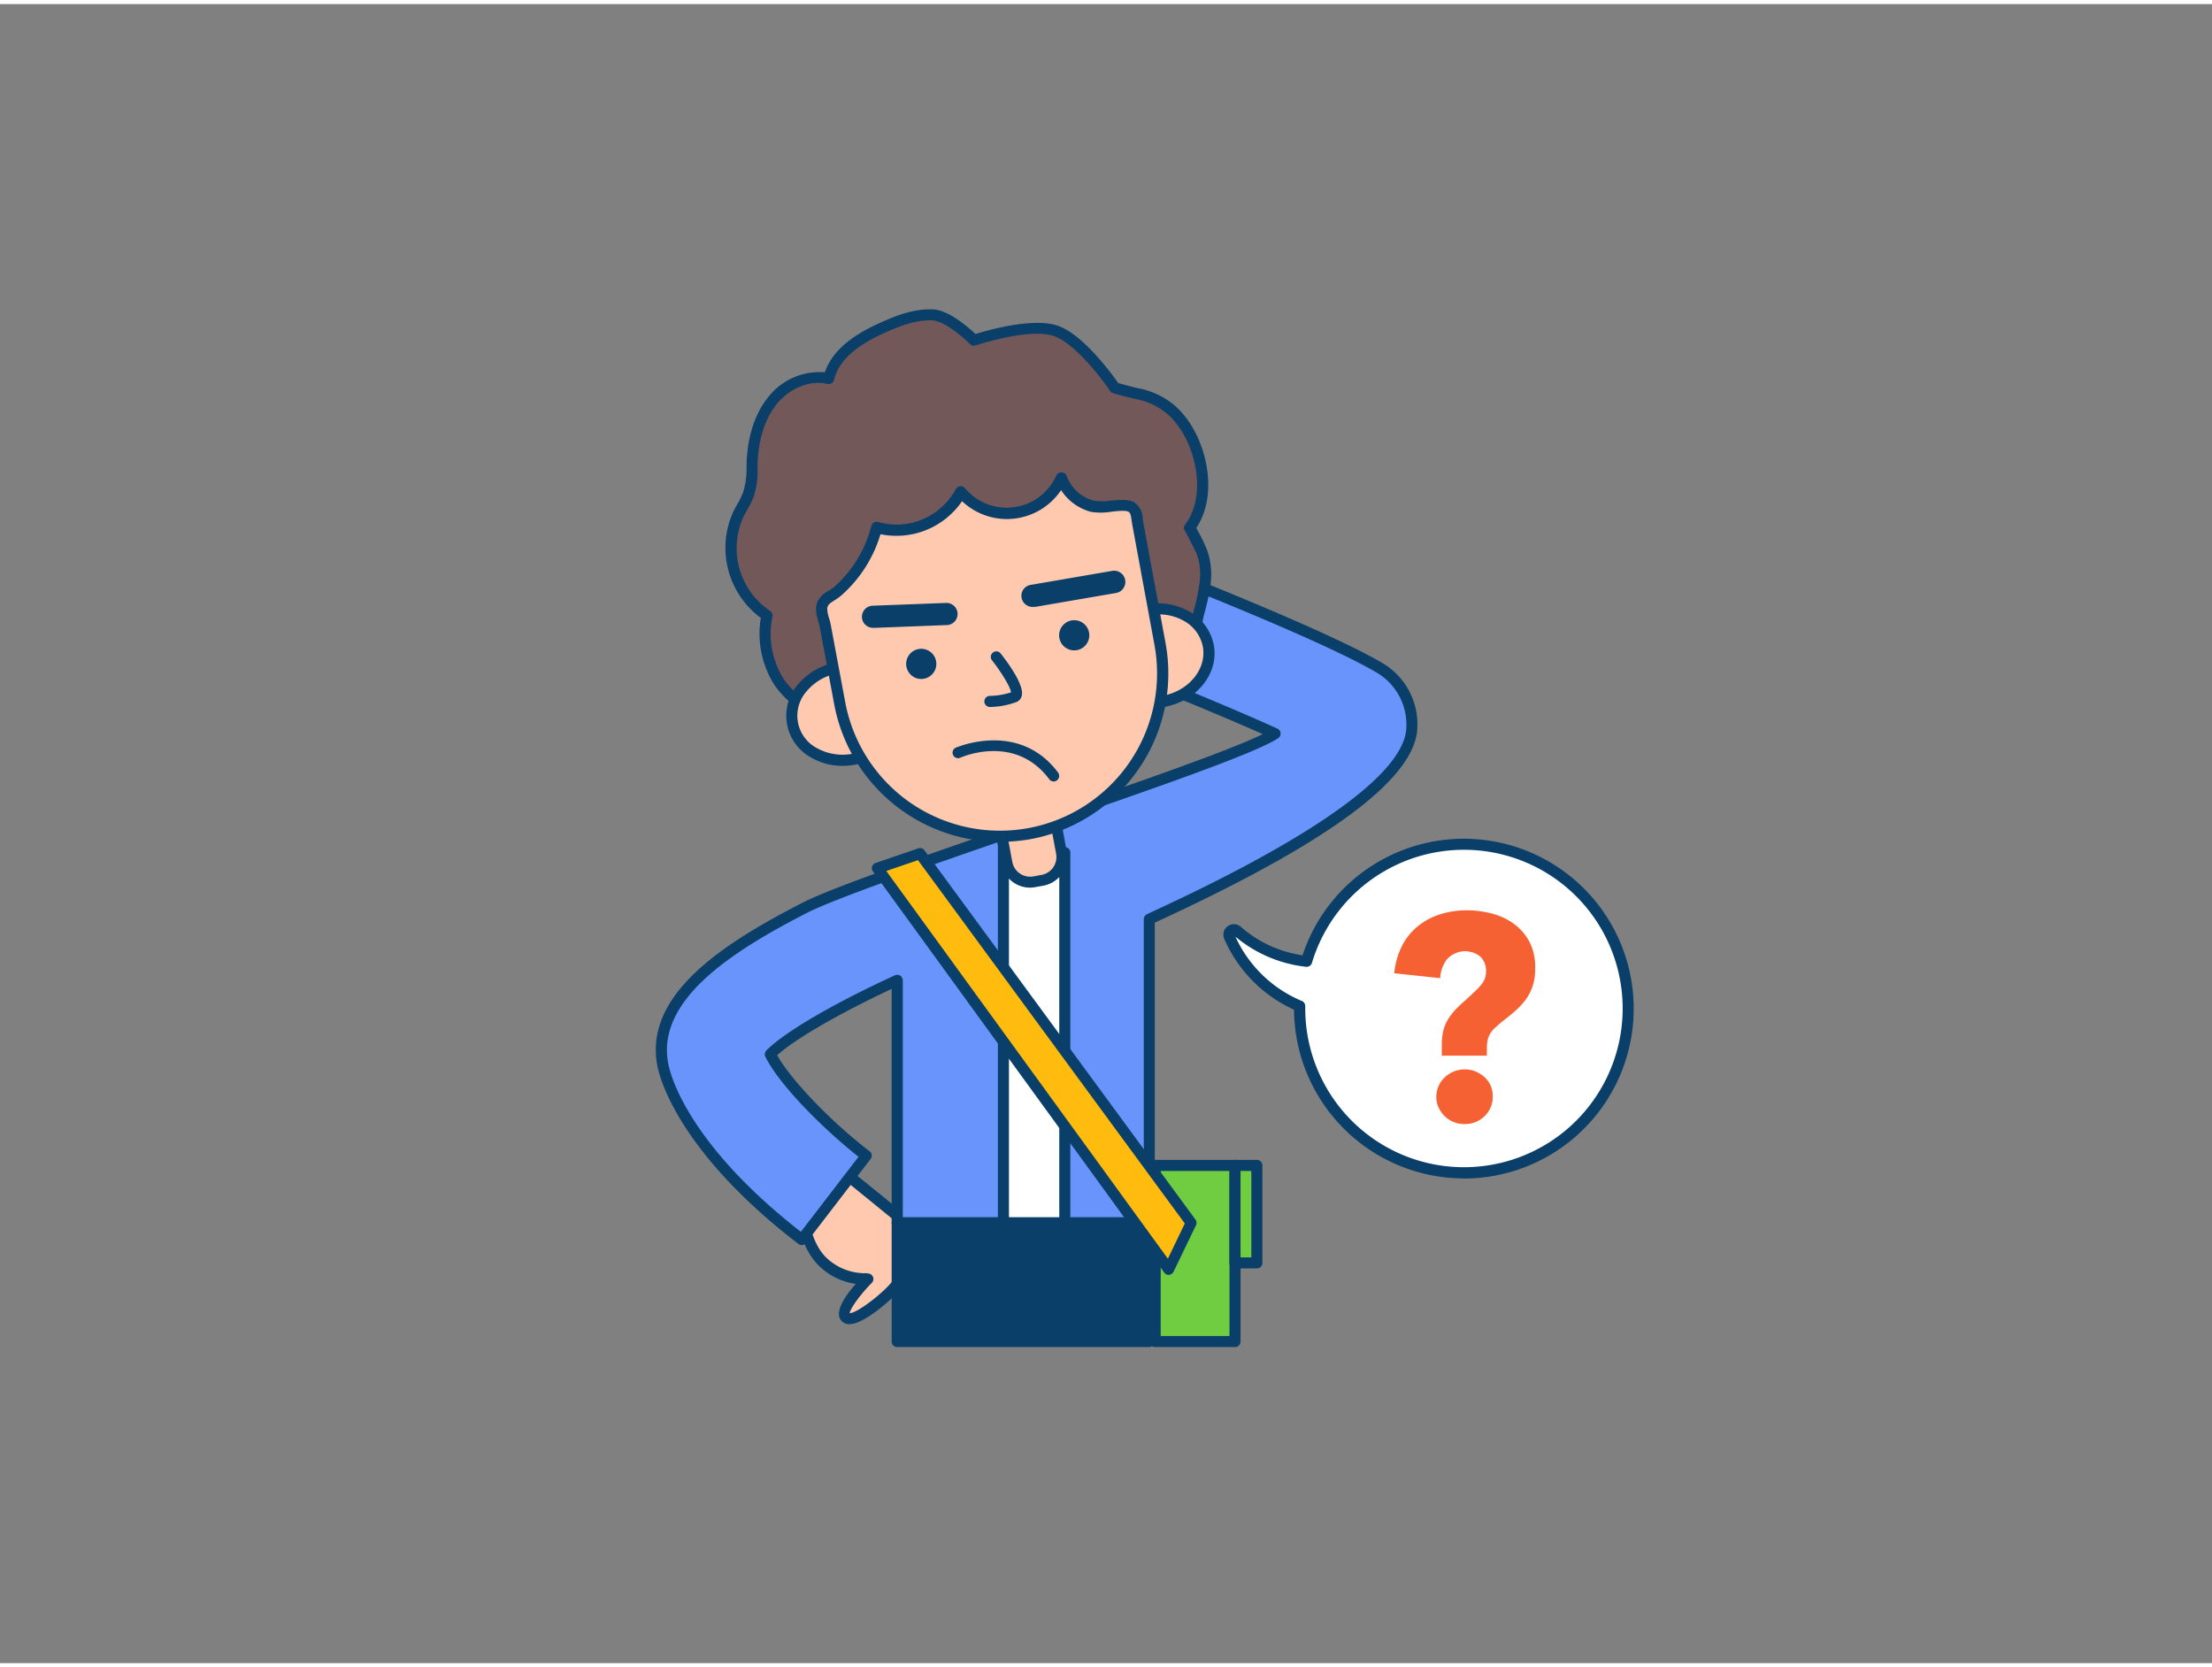 <svg xmlns="http://www.w3.org/2000/svg" viewBox="0 0 400 300" width="406" height="306" class="illustration styles_illustrationTablet__1DWOa"><rect x="0" y="0" width="400" height="300" fill="#808080" stroke="none"/><g id="_24_question_outline" data-name="#24_question_outline"><rect x="208.89" y="209.97" width="14.44" height="31.88" fill="#70cc40"></rect><path d="M223.33,242.85H208.89a1,1,0,0,1-1-1V210a1,1,0,0,1,1-1h14.44a1,1,0,0,1,1,1v31.88A1,1,0,0,1,223.33,242.85Zm-13.44-2h12.44V211H209.89Z" fill="#093f68"></path><path d="M151,210c1,.72,11.24,9.09,11.24,9.09s1.42,10.52,0,12.43-7.87,7.42-9.3,6,4-6.93,4-6.93a11.11,11.11,0,0,1-8.39-3.35C145,223.41,145,217.14,145,217.14Z" fill="#ffc9b0"></path><path d="M153.6,238.71a1.86,1.86,0,0,1-1.37-.53c-1.49-1.49.49-4.45,2.52-6.76a11.76,11.76,0,0,1-6.93-3.55c-3.79-4-3.78-10.46-3.78-10.74a1,1,0,0,1,.23-.63l6-7.17a1,1,0,0,1,1.36-.17c1,.73,10.87,8.78,11.29,9.12a1,1,0,0,1,.35.64c.35,2.57,1.35,11.09-.18,13.17-1.16,1.56-6.5,6.41-9.25,6.61Zm3.34-9.17a1,1,0,0,1,.9.57,1,1,0,0,1-.19,1.13c-2.09,2.11-3.88,4.61-4,5.48,1.38,0,6.27-3.82,7.75-5.82.7-1,.48-6.53-.14-11.32-3.05-2.49-8.17-6.66-10.15-8.23l-5.1,6.14c.06,1.31.45,6.06,3.22,9a10.14,10.14,0,0,0,7.58,3Z" fill="#093f68"></path><path d="M249.54,120.07c-10.08-6-39.38-17.41-42.69-18.69L200,119.2c6.2,2.4,20.43,8.1,30.62,12.72-7.71,5.15-73.52,25.6-85,31.45-14.22,7.28-28.38,16.39-25.69,28.78.52,2.4,4.19,15.23,25.07,31.26l11.65-15.15c-7-5.37-14.88-13.41-17.35-18.34,3.18-3.26,12.23-8.47,23-13.39v43.86h45.58V165.48c4.69-2.31,47.51-20.8,47.49-34.9A11.89,11.89,0,0,0,249.54,120.07Z" fill="#6894fc"></path><path d="M145,224.41a1,1,0,0,1-.61-.2c-21.15-16.24-24.9-29.38-25.44-31.85-2.84-13.06,11.66-22.43,26.21-29.88,5.41-2.77,22.37-8.6,40.32-14.77s36.44-12.54,42.87-15.7c-10-4.43-23-9.64-28.76-11.88a1,1,0,0,1-.57-1.3L205.92,101a1,1,0,0,1,1.29-.57c3.32,1.29,32.68,12.73,42.84,18.77h0a12.85,12.85,0,0,1,6.26,11.36c0,9.07-15,20.46-45.95,34.83l-1.54.71v54.28a1,1,0,0,1-1,1H162.24a1,1,0,0,1-1-1v-42.3c-9.56,4.48-17.45,9.06-20.71,12,2.57,4.53,9.72,12,16.72,17.36a1,1,0,0,1,.18,1.4L145.78,224A1,1,0,0,1,145,224.41Zm56.25-105.78c6.59,2.57,20.06,8,29.74,12.38a1,1,0,0,1,.14,1.74c-4.21,2.81-24,9.63-45,16.85-17.1,5.88-34.77,12-40.06,14.66-13.87,7.1-27.71,16-25.16,27.67.5,2.32,4,14.55,23.91,30.08l10.43-13.57c-6.4-5.07-14.25-12.89-16.84-18.07a1,1,0,0,1,.17-1.15c3.21-3.28,12.12-8.49,23.26-13.6a1,1,0,0,1,.95.07,1,1,0,0,1,.46.84v42.86h43.58V165.48a1,1,0,0,1,.56-.89c.42-.21,1.15-.55,2.13-1,20.45-9.49,44.81-22.92,44.8-33a10.91,10.91,0,0,0-5.28-9.65c-9.38-5.58-35.6-15.92-41.61-18.26Z" fill="#093f68"></path><polygon points="181.45 151.93 181.45 220.39 192.55 220.39 192.55 153.44 181.45 151.93" fill="#fff"></polygon><path d="M192.55,221.39h-11.1a1,1,0,0,1-1-1V151.93a1,1,0,0,1,.34-.75,1,1,0,0,1,.79-.24l11.11,1.51a1,1,0,0,1,.86,1v66.95A1,1,0,0,1,192.55,221.39Zm-10.1-2h9.1V154.32l-9.1-1.25Z" fill="#093f68"></path><path d="M181.85,148.59h10.05a0,0,0,0,1,0,0v5.79a4.27,4.27,0,0,1-4.27,4.27h-1.52a4.27,4.27,0,0,1-4.27-4.27v-5.79A0,0,0,0,1,181.85,148.59Z" transform="translate(-25.04 36.94) rotate(-10.58)" fill="#ffc9b0"></path><path d="M186.26,159.77a5.26,5.26,0,0,1-5.17-4.3L180,149.79a1,1,0,0,1,.16-.75,1,1,0,0,1,.64-.42l9.88-1.85a1,1,0,0,1,1.17.8l1.06,5.69a5.28,5.28,0,0,1-4.21,6.15h0l-1.49.27A5.41,5.41,0,0,1,186.26,159.77Zm2.29-1.35h0Zm-6.37-8,.88,4.71a3.28,3.28,0,0,0,3.81,2.61l1.49-.28a3.27,3.27,0,0,0,2.62-3.81l-.88-4.71Z" fill="#093f68"></path><path d="M146.38,129.51c-1-3-3.83-4.32-5.5-6.89a16.42,16.42,0,0,1-2.19-12.11,14.65,14.65,0,0,1-5.16-18.25,32,32,0,0,0,1.87-3.75A19.14,19.14,0,0,0,136,83c.17-3.94,1.1-8,3.51-11.09s6.52-5.12,10.36-4.23c1.08-4.53,5.56-7.32,9.81-9.23,2.83-1.27,5.84-2.4,8.94-2.29s7.51,4.6,7.51,4.6S186.05,57.4,190.9,59s10.69,10.32,10.69,10.32,3.09.87,4,1A13.49,13.49,0,0,1,211.4,73c5.71,4.5,8.4,15.65,3.73,21.67,0,0,2.13,4,2.27,4.43a12.34,12.34,0,0,1,.61,5.24c-.37,3.72-2,7.39-1.94,11.17l-6.32.08c-8.78.1-19,4.16-27.54,6l-21.06,4.62c-3.45.75-10,3.64-13.54,3A4,4,0,0,0,146.38,129.51Z" fill="#725858"></path><path d="M146.38,130.5a1,1,0,0,1-.95-.68A9.48,9.48,0,0,0,142.6,126a15.94,15.94,0,0,1-2.56-2.88A17.3,17.3,0,0,1,137.58,111a15.76,15.76,0,0,1-5-19.17c.22-.44.47-.88.71-1.32a13.43,13.43,0,0,0,1.11-2.3A14.19,14.19,0,0,0,135,84l0-1c.2-4.81,1.45-8.74,3.72-11.67a11.82,11.82,0,0,1,10.44-4.75c1.6-4.7,6.48-7.37,10.11-9,2.9-1.31,6-2.49,9.38-2.38,2.9.11,6.46,3.24,7.75,4.46,2.26-.71,10.35-3,14.82-1.52,4.63,1.56,9.86,8.78,11,10.4.83.22,2.89.79,3.62.93A14.38,14.38,0,0,1,212,72.24c5.8,4.56,8.83,15.84,4.31,22.5a30,30,0,0,1,2,4.07,13.21,13.21,0,0,1,.65,5.65,35.19,35.19,0,0,1-.95,4.91,26,26,0,0,0-1,6.15,1,1,0,0,1-1,1l-6.34.08c-5.78.06-12.25,1.9-18.5,3.68-3.09.88-6,1.72-8.82,2.33l-21.07,4.62c-1,.22-2.34.65-3.75,1.1-3.52,1.12-7.51,2.39-10.18,1.88a2,2,0,0,1-.35.12,3.47,3.47,0,0,1-.51.15Zm1.12-2.27a1.51,1.51,0,0,1,.3,0c2.19.42,6.08-.81,9.2-1.81,1.46-.47,2.84-.91,3.93-1.15L182,120.67c2.75-.6,5.64-1.43,8.7-2.3,6.38-1.82,13-3.69,19-3.76l5.37-.07a32,32,0,0,1,1-5.64,33.53,33.53,0,0,0,.9-4.64,11.26,11.26,0,0,0-.56-4.82c-.15-.41-1.82-3.64-2.12-4.15a1.74,1.74,0,0,1-.11-.18,1,1,0,0,1,.12-1c4.34-5.59,1.67-16.16-3.55-20.27a12.44,12.44,0,0,0-5.34-2.42c-1-.19-4-1-4.13-1.07a1,1,0,0,1-.56-.4c0-.08-5.71-8.42-10.18-9.93s-14,1.68-14.13,1.71a1,1,0,0,1-1-.24c-1.16-1.17-4.63-4.22-6.84-4.3-2.92-.11-5.81,1-8.49,2.2-5.51,2.48-8.45,5.2-9.25,8.55a1,1,0,0,1-1.2.74c-3.22-.74-7,.81-9.34,3.87-2,2.59-3.12,6.13-3.3,10.52l0,1a15.81,15.81,0,0,1-.62,4.79,15.47,15.47,0,0,1-1.26,2.62c-.23.41-.46.82-.67,1.24a13.65,13.65,0,0,0,4.8,17,1,1,0,0,1,.45,1,15.23,15.23,0,0,0,2.05,11.35A14.14,14.14,0,0,0,144,124.6a12.66,12.66,0,0,1,3,3.69A2.39,2.39,0,0,1,147.5,128.23Z" fill="#093f68"></path><ellipse cx="152.92" cy="128.29" rx="9.77" ry="8.42" transform="translate(-20.96 30.27) rotate(-10.58)" fill="#ffc9b0"></ellipse><path d="M152.37,137.75a11.19,11.19,0,0,1-5.65-1.48,8.62,8.62,0,0,1-2.47-13.19,11.93,11.93,0,0,1,14.87-2.78,8.81,8.81,0,0,1,4.38,6c.95,5.1-3,10.14-8.85,11.23A12.64,12.64,0,0,1,152.37,137.75Zm1.09-16.93a10.37,10.37,0,0,0-1.91.18,9.51,9.51,0,0,0-5.74,3.33,6.63,6.63,0,0,0,1.91,10.21,9.61,9.61,0,0,0,6.56,1c4.75-.89,8-4.88,7.25-8.9a6.83,6.83,0,0,0-3.42-4.65A9.24,9.24,0,0,0,153.46,120.82Z" fill="#093f68"></path><ellipse cx="208.89" cy="117.83" rx="9.77" ry="8.42" transform="translate(-18.09 40.37) rotate(-10.58)" fill="#ffc9b0"></ellipse><path d="M208.35,127.3a11.26,11.26,0,0,1-5.66-1.49,8.78,8.78,0,0,1-4.38-6c-1-5.1,3-10.14,8.85-11.23a11.53,11.53,0,0,1,7.93,1.27,8.85,8.85,0,0,1,4.39,6c1,5.1-3,10.14-8.86,11.23A11.72,11.72,0,0,1,208.35,127.3Zm1.09-16.94a10.37,10.37,0,0,0-1.91.18c-4.75.88-8,4.88-7.26,8.9a6.83,6.83,0,0,0,3.43,4.64,9.58,9.58,0,0,0,6.55,1c4.76-.89,8-4.88,7.26-8.9a6.84,6.84,0,0,0-3.43-4.65A9.2,9.2,0,0,0,209.44,110.36Z" fill="#093f68"></path><path d="M186.2,150a29.45,29.45,0,0,1-34.37-23.54l-2.64-14.13c-.16-.85-.79-2.42-.61-3.27.33-1.63,1.57-1.73,3-2.91a23.31,23.31,0,0,0,7-11.47,13.2,13.2,0,0,0,15.21-6.45,10.81,10.81,0,0,0,18.15-2.5,8.29,8.29,0,0,0,5.57,5.07c1.84.48,5.64-.68,7.09.17,1,.57.92,1.81,1.15,3,.57,3.11,1.16,6.22,1.74,9.33l2.31,12.35A29.46,29.46,0,0,1,186.2,150Z" fill="#ffc9b0"></path><path d="M180.72,151.48a30.47,30.47,0,0,1-29.87-24.87l-2.64-14.13c-.05-.23-.13-.53-.23-.85a6.56,6.56,0,0,1-.38-2.81,3.9,3.9,0,0,1,2.16-2.67,10.06,10.06,0,0,0,1.15-.8,22.15,22.15,0,0,0,6.66-11,1,1,0,0,1,.48-.61,1,1,0,0,1,.78-.08,12.16,12.16,0,0,0,14-5.94,1,1,0,0,1,.78-.54,1,1,0,0,1,.88.35A9.83,9.83,0,0,0,191,85.29a1,1,0,0,1,1-.59,1,1,0,0,1,.9.66,7.21,7.21,0,0,0,4.88,4.44,10.07,10.07,0,0,0,2.94,0c1.71-.16,3.33-.31,4.4.31a3.67,3.67,0,0,1,1.53,3c0,.22.06.45.1.67l4,21.67A30.46,30.46,0,0,1,186.38,151h0A31,31,0,0,1,180.72,151.48Zm-21.5-55.62a23.82,23.82,0,0,1-7,11,11.13,11.13,0,0,1-1.38,1c-.82.52-1.12.73-1.25,1.38a6,6,0,0,0,.35,1.85c.11.39.21.75.26,1l2.64,14.12A28.46,28.46,0,0,0,186,149h0a28.46,28.46,0,0,0,22.75-33.2l-4-21.67-.12-.76c-.12-.92-.22-1.37-.55-1.56-.51-.3-2-.16-3.2,0a11.25,11.25,0,0,1-3.63,0,9.27,9.27,0,0,1-5.37-3.92,11.8,11.8,0,0,1-17.91,2A14.37,14.37,0,0,1,159.22,95.86Z" fill="#093f68"></path><circle cx="166.59" cy="119.31" r="2.73" fill="#093f68"></circle><circle cx="194.25" cy="114.14" r="2.73" fill="#093f68"></circle><path d="M179,127.1a1,1,0,0,1,0-2,12.83,12.83,0,0,0,3.83-.65c-.1-.88-1.61-3.44-3.4-5.73a1,1,0,1,1,1.57-1.23c1.29,1.64,4.24,5.66,3.77,7.58a1.59,1.59,0,0,1-.9,1.11,14.15,14.15,0,0,1-4.85.92Z" fill="#093f68"></path><path d="M157.9,112.79a2,2,0,0,1-.07-4l13.25-.5a2,2,0,1,1,.16,4l-13.26.51Z" fill="#093f68"></path><path d="M186.88,109a2,2,0,0,1-.34-4l14.59-2.51a2,2,0,0,1,.68,4L187.22,109Z" fill="#093f68"></path><path d="M190.54,140.57a1,1,0,0,1-.8-.4c-6.11-8.18-15.59-4.1-16-3.93a1,1,0,1,1-.81-1.82c.11,0,11.33-4.92,18.41,4.55a1,1,0,0,1-.21,1.4A.92.92,0,0,1,190.54,140.57Z" fill="#093f68"></path><rect x="162.24" y="220.39" width="45.55" height="21.45" fill="#093f68"></rect><path d="M207.8,242.85H162.24a1,1,0,0,1-1-1V220.39a1,1,0,0,1,1-1H207.8a1,1,0,0,1,1,1v21.46A1,1,0,0,1,207.8,242.85Zm-44.56-2H206.8V221.39H163.24Z" fill="#093f68"></path><polygon points="158.66 156.25 211.36 228.81 215.42 220.39 166.38 153.62 158.66 156.25" fill="#ffbc0e"></polygon><path d="M211.36,229.81a1,1,0,0,1-.81-.41l-52.7-72.56a1,1,0,0,1-.14-.89,1,1,0,0,1,.63-.64l7.71-2.64a1,1,0,0,1,1.13.36l49,66.77a1,1,0,0,1,.1,1l-4.06,8.41a1,1,0,0,1-.81.57Zm-51.09-73.05,50.92,70.11,3.06-6.37L166,154.8Z" fill="#093f68"></path><rect x="223.33" y="209.97" width="3.96" height="17.66" fill="#70cc40"></rect><path d="M227.28,228.63h-3.95a1,1,0,0,1-1-1V210a1,1,0,0,1,1-1h3.95a1,1,0,0,1,1,1v17.66A1,1,0,0,1,227.28,228.63Zm-2.95-2h1.95V211h-1.95Z" fill="#093f68"></path><path d="M235,181.64c0-.15,0-.31,0-.46a24,24,0,0,1-12.72-12.58.9.9,0,0,1,1.45-1c4,3.74,9.19,5.06,12.51,5.51a29.73,29.73,0,1,1-1.25,8.55Z" fill="#fff"></path><path d="M264.7,212.35A30.74,30.74,0,0,1,234,181.84,25,25,0,0,1,221.37,169a1.9,1.9,0,0,1,3-2.16A21.47,21.47,0,0,0,235.54,172a30.72,30.72,0,1,1,29.16,40.37Zm-41.29-43.71a22.83,22.83,0,0,0,12,11.62,1,1,0,0,1,.62.93v.45a28.7,28.7,0,1,0,1.21-8.26,1,1,0,0,1-1.1.7A24,24,0,0,1,223.41,168.64Z" fill="#093f68"></path><path d="M277.61,174.45a9.9,9.9,0,0,1-.42,3,9.47,9.47,0,0,1-1.18,2.41,11.85,11.85,0,0,1-1.85,2.06c-.71.65-1.53,1.32-2.44,2-.56.46-1,.86-1.39,1.21a4.45,4.45,0,0,0-.87,1.07,4,4,0,0,0-.45,1.15,6.68,6.68,0,0,0-.13,1.44v1.36h-8.16v-2a10.46,10.46,0,0,1,.26-2.43,7.25,7.25,0,0,1,.79-2,10.72,10.72,0,0,1,1.28-1.73,20.37,20.37,0,0,1,1.81-1.72l1.72-1.62a11,11,0,0,0,1.52-1.65,3.47,3.47,0,0,0,.62-2.07,3.54,3.54,0,0,0-1-2.66,4.4,4.4,0,0,0-6.09.49,6.18,6.18,0,0,0-1.2,3.38l-8.31-.89a14.16,14.16,0,0,1,1.43-5,11,11,0,0,1,2.91-3.55,12.1,12.1,0,0,1,4-2.12,16,16,0,0,1,4.77-.71,17.51,17.51,0,0,1,4.59.6,11.53,11.53,0,0,1,4,1.89,9.57,9.57,0,0,1,2.78,3.26A10,10,0,0,1,277.61,174.45Zm-7.68,23.11a4.76,4.76,0,0,1-1.47,3.53,5,5,0,0,1-3.6,1.43,5,5,0,0,1-3.59-1.41,5.17,5.17,0,0,1-1.12-1.57,4.43,4.43,0,0,1-.42-1.93,4.83,4.83,0,0,1,.39-1.91,4.77,4.77,0,0,1,1.1-1.59,5.3,5.3,0,0,1,1.65-1.08,5.12,5.12,0,0,1,2-.39,5,5,0,0,1,2,.39,5.72,5.72,0,0,1,1.62,1.05,4.74,4.74,0,0,1,1.1,1.57A4.8,4.8,0,0,1,269.93,197.56Z" fill="#f56132"></path></g></svg>